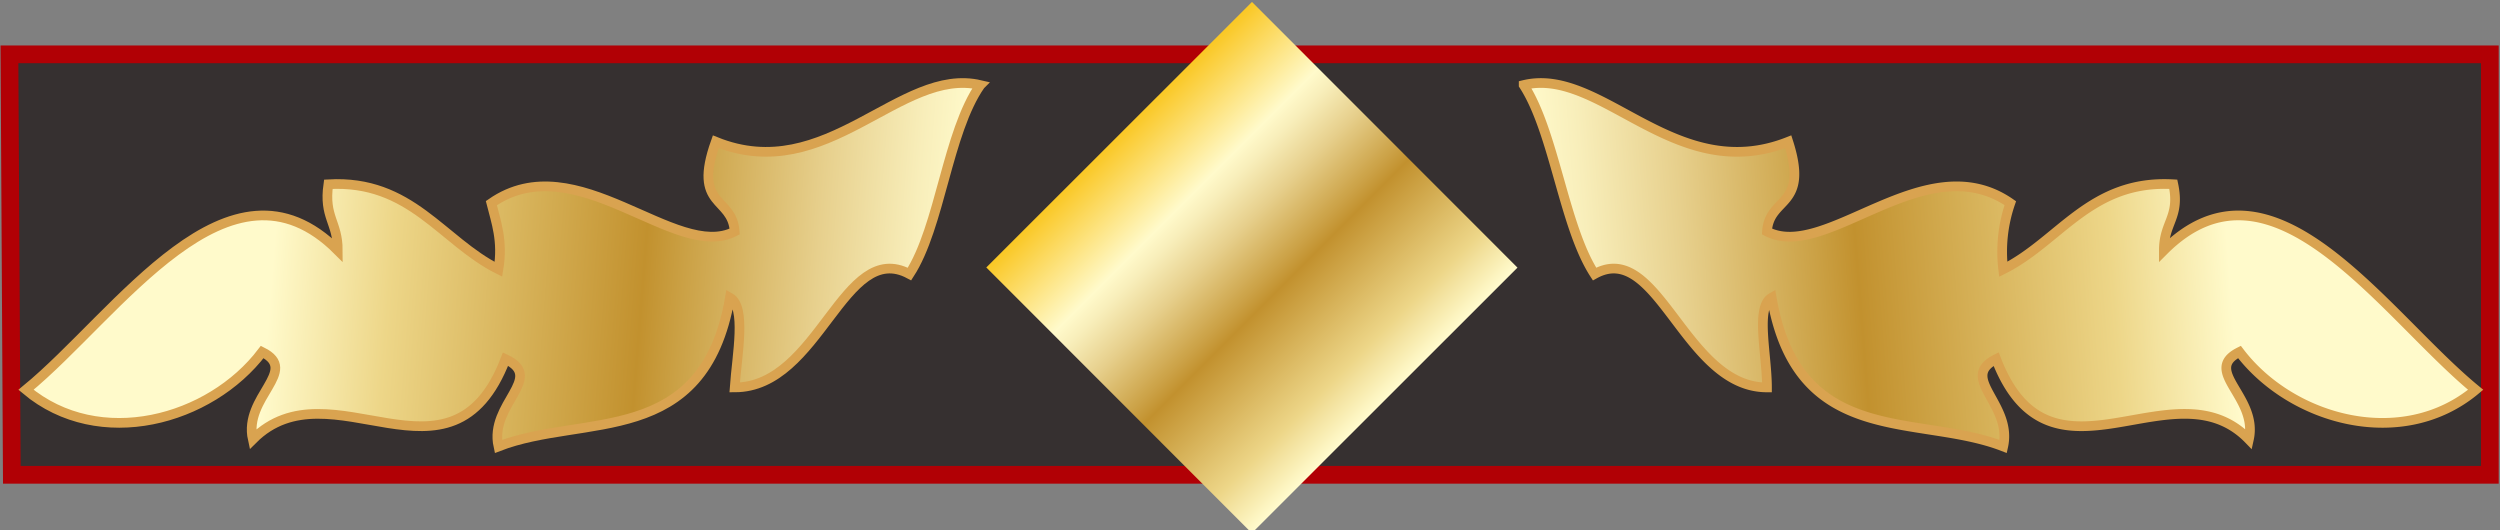 <svg xmlns="http://www.w3.org/2000/svg" xmlns:xlink="http://www.w3.org/1999/xlink" viewBox="0 0 10.583 2.244"><rect x="0" y="0" width="10.583" height="2.244" fill="#808080" stroke="none"/><defs><linearGradient id="b" gradientUnits="userSpaceOnUse" x1="2802.65" y1="-822.489" x2="2861.156" y2="-822.489" gradientTransform="matrix(.066 -.008 .008 .101 -64.74 219)"><stop offset="0.006" stop-color="#fac826"/><stop offset="0.253" stop-color="#fffacb"/><stop offset="0.305" stop-color="#f8eeba"/><stop offset="0.408" stop-color="#e7d08d"/><stop offset="0.552" stop-color="#cba145"/><stop offset="0.596" stop-color="#c2912e"/><stop offset="0.871" stop-color="#edd688"/><stop offset="1" stop-color="#fffacb"/></linearGradient><linearGradient id="a" gradientUnits="userSpaceOnUse" x1="2802.65" y1="-822.489" x2="2861.156" y2="-822.489" gradientTransform="matrix(-.066 -.008 -.008 .101 291.53 219)"><stop offset="0.006" stop-color="#fac826"/><stop offset="0.253" stop-color="#fffacb"/><stop offset="0.305" stop-color="#f8eeba"/><stop offset="0.408" stop-color="#e7d08d"/><stop offset="0.552" stop-color="#cba145"/><stop offset="0.596" stop-color="#c2912e"/><stop offset="0.871" stop-color="#edd688"/><stop offset="1" stop-color="#fffacb"/></linearGradient><linearGradient xlink:href="#a" id="d" x1="113.079" y1="111.17" x2="113.742" y2="111.17" gradientUnits="userSpaceOnUse" gradientTransform="matrix(2.395 0 0 2.275 -111.33 -253.08)"/><linearGradient xlink:href="#a" id="c" gradientUnits="userSpaceOnUse" gradientTransform="matrix(-.066 -.008 -.008 .101 291.53 219)" x1="2802.65" y1="-822.489" x2="2861.156" y2="-822.489"/></defs><g fill-rule="evenodd"><path fill="#363030" stroke="#b10005" stroke-width=".075" d="M.04.23h10.5v1.78H.05z"/><g clip-rule="evenodd" stroke="#d9a350" stroke-width=".041"><path d="M114.55 112.52c.33-.08.64.43 1.12.24.09.28-.08.23-.09.38.25.13.67-.37 1.03-.12a.63.63 0 0 0-.03.28c.24-.12.37-.38.72-.36.03.14-.04.16-.04.28.46-.46.93.27 1.32.59-.31.26-.78.13-1-.16-.16.08.08.19.04.37-.32-.33-.84.26-1.07-.34-.16.08.07.19.03.37-.36-.14-.87.01-.98-.63-.07.04-.02.24-.02.38-.35 0-.46-.63-.73-.48-.13-.2-.17-.6-.3-.8z" fill="url(#b)" transform="translate(-108.1 -112.16)"/><path d="M112.25 112.52c-.34-.08-.65.43-1.12.24-.1.28.07.23.08.38-.25.13-.67-.37-1.03-.12.02.08.05.16.03.28-.24-.12-.37-.38-.72-.36-.02.14.04.16.04.28-.46-.46-.93.27-1.32.59.31.26.78.13 1-.16.16.08-.08.19-.04.37.33-.33.84.26 1.07-.34.17.08-.07.19-.03.37.36-.14.87.01.98-.63.07.04.03.24.02.38.36 0 .46-.63.74-.48.13-.2.16-.6.3-.8z" fill="url(#c)" transform="translate(-108.1 -112.16)"/></g><path transform="rotate(45.02 81.28 -186.5)" fill="url(#d)" d="M159.5-.92h1.59V.67h-1.59z"/></g></svg>